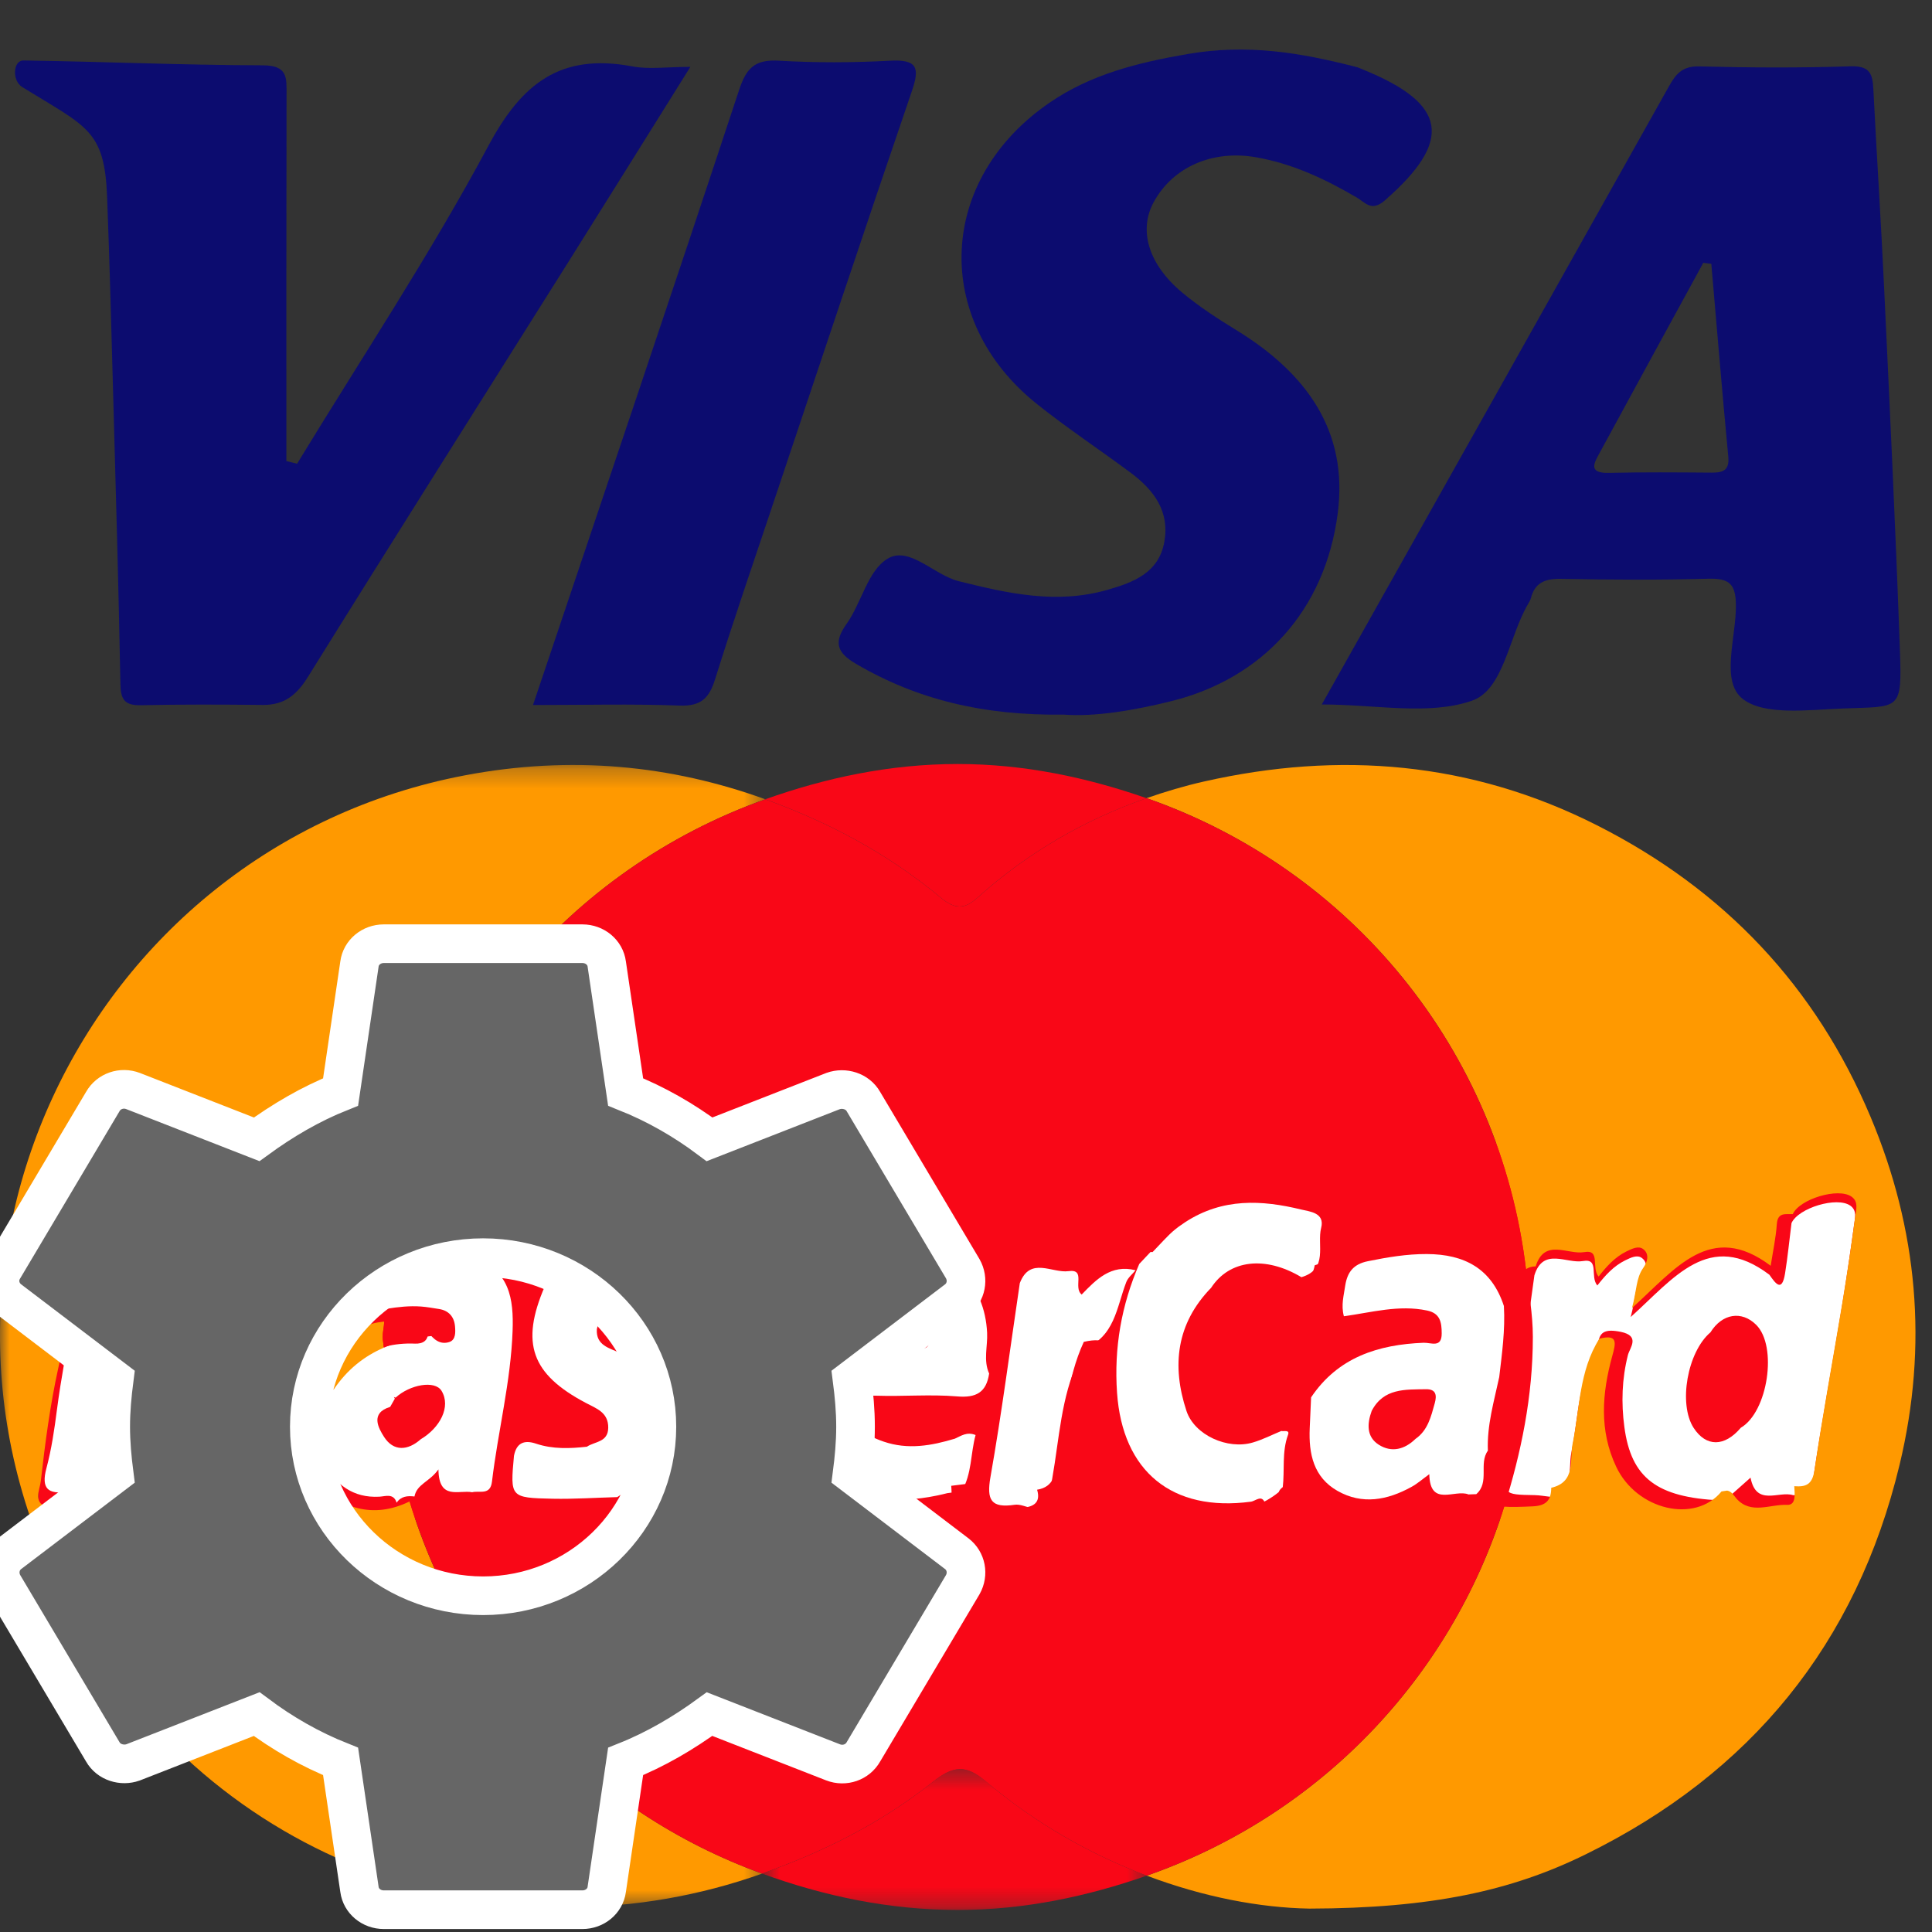 <?xml version="1.0" encoding="UTF-8"?>
<svg width="100px" height="100px" viewBox="0 0 100 100" version="1.1" xmlns="http://www.w3.org/2000/svg" xmlns:xlink="http://www.w3.org/1999/xlink">
    <rect x="0" y="0" width="100" height="100" fill="#333333" stroke="none"/>
    <defs>
        <polygon id="path-1" points="0 61.397 0 2.276 39.611 2.276 39.611 61.397"></polygon>
        <polygon id="path-3" points="22.516 7.692 2.602 7.692 2.602 0.403 22.516 0.403 22.516 7.692"></polygon>
    </defs>
    <g id="agregator" stroke="none" stroke-width="1" fill="none" fill-rule="evenodd">
        <g id="Artboard-4">
            <g id="Group">
                <g id="Page-1">
                    <polygon id="Fill-1" fill="#F90717" points="1.976 78.599 97.079 78.599 97.079 59.201 1.976 59.201"></polygon>
                    <g id="Group-46" transform="translate(0, 1.422)">
                        <path d="M88.577,12.233 C88.437,12.215 88.3,12.197 88.161,12.182 C86.369,15.467 84.569,18.749 82.787,22.036 C82.521,22.526 82.179,23.077 83.266,23.054 C85.04,23.013 86.816,23.028 88.587,23.041 C89.195,23.046 89.521,22.918 89.456,22.213 C89.14,18.887 88.866,15.559 88.577,12.233 M68.416,35.041 C74.527,24.167 80.463,13.608 86.387,3.041 C86.742,2.408 87.077,1.992 87.953,2.015 C90.561,2.082 93.177,2.095 95.784,2.01 C96.792,1.977 96.924,2.415 96.963,3.174 C97.137,6.605 97.361,10.031 97.521,13.462 C97.816,19.705 98.116,25.951 98.337,32.197 C98.453,35.418 98.366,35.131 95.34,35.251 C93.566,35.321 91.363,35.621 90.229,34.774 C89.016,33.869 89.879,31.559 89.85,29.867 C89.834,28.797 89.495,28.505 88.424,28.533 C85.879,28.603 83.329,28.587 80.784,28.541 C79.961,28.526 79.442,28.744 79.24,29.536 C79.208,29.651 79.14,29.759 79.077,29.867 C78.09,31.567 77.824,34.279 76.19,34.846 C73.956,35.623 71.213,35.041 68.416,35.041" id="Fill-2" fill="#0C0C6F"></path>
                        <path d="M15.378,22.58 C18.712,17.103 22.273,11.739 25.289,6.106 C26.997,2.921 28.994,1.308 32.736,2.016 C33.594,2.177 34.512,2.039 35.733,2.039 C33.615,5.429 31.607,8.652 29.589,11.867 C25.041,19.106 20.468,26.326 15.957,33.585 C15.378,34.521 14.747,35.075 13.602,35.065 C11.499,35.044 9.397,35.034 7.297,35.08 C6.441,35.101 6.249,34.772 6.233,33.998 C6.139,29.026 5.999,24.054 5.86,19.083 C5.765,15.644 5.676,12.206 5.544,8.767 C5.41,5.29 4.497,5.154 1.152,3.085 C0.607,2.749 0.678,1.701 1.215,1.708 C5.473,1.77 9.344,1.947 13.599,1.959 C14.904,1.962 14.831,2.606 14.831,3.452 C14.818,9.783 14.823,16.113 14.823,22.444 L15.378,22.58 Z" id="Fill-4" fill="#0C0C6F"></path>
                        <path d="M55.073,35.567 C50.915,35.623 47.465,34.795 44.286,32.926 C43.328,32.362 43.133,31.831 43.812,30.88 C44.597,29.777 44.912,28.108 45.947,27.493 C47.073,26.823 48.328,28.339 49.639,28.664 C52.181,29.298 54.683,29.859 57.302,29.113 C58.697,28.716 59.976,28.218 60.265,26.631 C60.552,25.054 59.733,23.949 58.526,23.049 C56.915,21.849 55.231,20.736 53.665,19.485 C48.215,15.128 48.52,7.854 54.344,3.88 C56.465,2.434 58.836,1.828 61.468,1.375 C64.578,0.836 67.326,1.308 70.186,2.041 C70.31,2.072 70.423,2.126 70.541,2.175 C74.928,3.954 75.223,5.854 71.673,8.957 C70.983,9.554 70.673,9.062 70.228,8.803 C68.591,7.846 66.904,7.044 64.983,6.713 C62.786,6.336 60.723,7.193 59.715,9.041 C58.92,10.5 59.441,12.272 61.212,13.739 C62.076,14.454 63.028,15.075 63.991,15.664 C67.599,17.875 69.797,20.869 69.241,25.146 C68.589,30.18 65.347,33.69 60.647,34.864 C58.662,35.359 56.67,35.685 55.073,35.567" id="Fill-6" fill="#0C0C6F"></path>
                        <path d="M27.588,35.07 C31.227,24.247 34.78,13.76 38.251,3.249 C38.625,2.119 39.046,1.644 40.319,1.719 C42.225,1.832 44.146,1.824 46.051,1.721 C47.483,1.642 47.614,2.078 47.201,3.285 C44.751,10.447 42.367,17.629 39.964,24.803 C38.969,27.773 37.951,30.737 37.017,33.724 C36.717,34.68 36.319,35.142 35.177,35.098 C32.719,35.006 30.254,35.07 27.588,35.07" id="Fill-8" fill="#0C0C6F"></path>
                        <path d="M90.104,72.478 C91.507,71.658 92.015,68.258 90.899,67.15 C90.147,66.402 89.136,66.568 88.533,67.54 C87.336,68.555 86.862,71.253 87.665,72.489 C88.31,73.478 89.26,73.476 90.104,72.478 M89.333,76.194 C89.233,76.209 89.139,76.222 89.041,76.237 C85.752,76.086 84.426,75.076 84.076,72.432 C83.91,71.186 83.949,69.955 84.26,68.717 C84.357,68.34 84.918,67.725 83.889,67.514 C83.078,67.353 82.712,67.491 82.715,68.332 C81.662,69.999 81.71,71.943 81.331,73.784 C81.162,74.599 81.518,75.75 80.226,76.05 C79.962,76.022 79.699,75.971 79.436,75.966 C77.757,75.937 77.799,75.948 78.06,74.219 C78.544,71.014 78.97,67.799 79.42,64.589 C79.878,63.117 81.086,63.999 81.931,63.85 C82.804,63.694 82.281,64.658 82.678,65.114 C83.086,64.594 83.52,64.107 84.12,63.814 C84.415,63.671 84.744,63.504 84.994,63.699 C85.328,63.963 85.194,64.376 84.986,64.668 C84.61,65.204 84.66,65.812 84.404,66.748 C86.652,64.725 88.47,62.209 91.583,64.558 C91.894,64.999 92.231,65.499 92.394,64.491 C92.533,63.627 92.618,62.753 92.728,61.884 C93.083,61.099 95.083,60.496 95.77,60.981 C96.133,61.235 96.01,61.637 95.968,61.966 C95.765,63.466 95.544,64.961 95.297,66.453 C94.818,69.35 94.278,72.237 93.849,75.14 C93.739,75.889 93.404,76.012 92.804,75.966 C92.057,75.737 90.902,76.568 90.607,75.061 C90.162,75.453 89.749,75.825 89.333,76.194" id="Fill-10" fill="#FFFFFF"></path>
                        <path d="M5.98,71.973 C5.569,72.891 5.593,73.909 5.333,74.86 C5.23,75.247 5.33,75.783 4.696,75.829 C4.293,75.814 3.885,75.745 3.493,75.796 C2.483,75.932 2.119,75.632 2.404,74.57 C2.667,73.583 2.817,72.56 2.948,71.542 C3.38,68.232 4.219,64.983 4.472,61.647 C4.714,61.091 5.048,60.757 5.743,60.811 C6.625,60.883 7.517,60.814 8.404,60.819 C8.796,60.822 9.235,60.768 9.333,61.324 L9.333,69.455 C9.467,69.463 9.598,69.47 9.727,69.478 C10.577,66.865 11.425,64.247 12.272,61.634 C12.496,61.086 12.841,60.801 13.493,60.842 C14.427,60.901 15.375,60.922 16.309,60.845 C17.451,60.75 17.491,61.268 17.343,62.198 C16.893,65.06 16.235,67.888 16.014,70.783 C15.635,72.337 15.269,73.891 15.469,75.509 C15.13,75.611 14.785,75.714 14.443,75.814 C14.041,75.804 13.627,75.737 13.233,75.796 C12.098,75.97 11.854,75.498 12.085,74.463 C12.367,73.196 12.559,71.909 12.754,70.624 C12.991,69.091 13.191,67.55 13.404,66.016 C13.306,65.998 13.206,65.983 13.106,65.965 C12.612,67.434 12.117,68.904 11.622,70.373 C11.083,71.814 10.559,73.263 10.004,74.696 C9.822,75.165 9.785,75.788 9.064,75.819 C7.606,76.065 7.312,75.365 7.362,74.034 C7.462,71.319 7.393,68.601 7.393,65.883 L6.917,65.86 C6.625,67.901 6.009,69.886 5.98,71.973" id="Fill-12" fill="#FFFFFF"></path>
                        <path d="M20.474,70.921 L20.387,70.885 L20.437,70.972 C20.358,71.113 20.277,71.254 20.195,71.398 C19.145,71.718 19.59,72.498 19.879,72.952 C20.366,73.713 21.106,73.672 21.782,73.07 C22.764,72.485 23.356,71.401 22.856,70.57 C22.514,70.003 21.214,70.242 20.474,70.921 M21.453,76.036 C21.093,75.993 20.758,76.021 20.529,76.357 C20.372,75.852 19.951,76.029 19.635,76.047 C18.258,76.121 17.377,75.411 16.735,74.295 C16.093,73.183 16.451,72.021 16.603,70.87 C17.782,69.165 19.279,68.029 21.482,68.124 C21.869,68.139 22.179,67.983 22.153,67.508 C22.424,67.898 22.777,68.201 23.261,68.039 C23.598,67.926 23.577,67.518 23.551,67.226 C23.508,66.736 23.227,66.408 22.716,66.331 C22.406,66.283 22.101,66.226 21.79,66.203 C20.595,66.116 19.44,66.472 18.295,66.585 L18.295,64.698 C18.579,63.662 19.574,63.816 20.285,63.611 C21.674,63.216 23.098,63.206 24.506,63.683 C26.385,64.316 26.59,65.816 26.532,67.457 C26.44,70.098 25.774,72.662 25.464,75.27 C25.377,75.995 24.822,75.718 24.437,75.816 C23.751,75.683 22.714,76.257 22.693,74.634 C22.227,75.288 21.577,75.388 21.453,76.036" id="Fill-14" fill="#FFFFFF"></path>
                        <path d="M47.151,68.329 C47.501,68.276 48.027,68.617 48.125,67.988 C48.214,67.399 48.148,66.776 47.546,66.46 C46.467,65.894 45.664,66.314 45.064,67.278 C44.414,68.117 44.675,68.442 45.672,68.376 C46.164,68.342 46.659,68.345 47.151,68.329 M49.775,75.768 C49.527,75.799 49.283,75.832 49.035,75.863 C48.864,75.904 48.691,75.95 48.517,75.983 C43.898,76.955 40.964,74.596 41.272,70.122 C41.343,69.065 41.577,68.017 41.735,66.965 C42.998,65.204 44.298,63.504 46.764,63.476 C49.312,63.447 50.967,65.032 51.093,67.565 C51.127,68.268 50.888,68.986 51.198,69.673 C51.051,70.645 50.533,70.942 49.533,70.855 C48.151,70.74 46.751,70.865 45.362,70.819 C44.296,70.781 44.038,71.153 44.569,72.071 C44.641,72.773 45.159,72.996 45.733,73.194 C46.991,73.627 48.209,73.409 49.427,73.042 C49.746,72.901 50.046,72.671 50.496,72.855 C50.23,73.819 50.312,74.863 49.775,75.768" id="Fill-16" fill="#FFFFFF"></path>
                        <path d="M58.968,64 C59.704,63.21 60.423,62.436 61.36,61.828 C63.286,60.582 65.299,60.682 67.36,61.185 C67.783,61.287 68.586,61.346 68.383,62.131 C68.154,63.015 68.773,64.267 67.36,64.685 C65.489,63.564 63.631,63.782 62.689,65.233 C60.886,67.085 60.639,69.272 61.412,71.61 C61.828,72.862 63.544,73.628 64.847,73.241 C65.352,73.095 65.828,72.849 66.318,72.646 C66.46,72.679 66.768,72.569 66.668,72.844 C66.341,73.738 66.502,74.667 66.394,75.572 C66.294,76.067 65.654,75.997 65.494,76.431 C65.331,75.892 65.004,76.269 64.747,76.305 C60.673,76.849 58.099,74.744 57.818,70.664 C57.657,68.344 58.044,66.126 58.968,64" id="Fill-18" fill="#FFFFFF"></path>
                        <path d="M30.893,67.375 C30.835,68.232 31.572,68.357 32.098,68.611 C33.179,69.137 34.072,69.819 34.511,70.978 C34.808,72.316 34.64,73.578 33.919,74.755 C33.382,75.373 32.598,75.616 31.948,76.068 C30.835,76.098 29.716,76.175 28.603,76.152 C26.406,76.104 26.406,76.083 26.603,73.932 C26.732,73.257 27.135,73.093 27.753,73.304 C28.611,73.591 29.493,73.557 30.377,73.46 C30.785,73.183 31.469,73.239 31.482,72.486 C31.495,71.675 30.861,71.481 30.319,71.191 C27.501,69.701 26.935,68.101 28.19,65.178 C29.948,63.239 32.227,63.437 34.503,63.657 C34.748,63.683 35.014,63.747 35.114,64.073 C35.329,64.763 34.572,66.365 33.874,66.647 C33.308,66.655 32.695,66.806 32.187,66.637 C31.369,66.36 31.058,66.665 30.893,67.375" id="Fill-20" fill="#FFFFFF"></path>
                        <path d="M40.308,74.424 C39.981,75.109 40.179,76.15 39.034,76.27 C38.676,76.296 38.321,76.347 37.963,76.355 C36.031,76.398 35.144,75.539 35.152,73.624 C35.155,73.178 35.194,72.727 35.268,72.286 C35.781,69.198 36.305,66.111 36.829,63.027 C36.731,61.955 37.489,62.05 38.147,62.111 C39.01,62.191 40.563,61.501 39.863,63.516 C39.802,63.688 39.858,63.86 40.052,63.955 C40.45,64.147 41.266,63.704 41.25,64.386 C41.231,65.232 41.368,66.201 40.652,66.916 C39.871,66.842 39.05,66.714 39.239,67.957 C38.987,69.255 38.658,70.545 38.497,71.857 C38.321,73.268 38.552,73.427 40.05,73.327 C40.639,73.575 40.2,74.063 40.308,74.424" id="Fill-22" fill="#FFFFFF"></path>
                        <path d="M55.817,68.983 C54.919,70.919 54.83,73.032 54.467,75.086 C54.343,75.781 54.296,76.491 53.398,76.637 C53.104,76.575 52.796,76.424 52.517,76.465 C51.301,76.645 51.054,76.227 51.267,75.024 C51.854,71.696 52.288,68.339 52.785,64.993 C53.317,63.601 54.459,64.488 55.304,64.373 C56.23,64.245 55.525,65.219 55.988,65.583 C56.725,64.819 57.509,63.998 58.775,64.327 C58.612,64.529 58.385,64.706 58.296,64.939 C57.791,66.242 57.706,67.798 56.072,68.396 C55.933,68.445 55.898,68.781 55.817,68.983" id="Fill-24" fill="#FFFFFF"></path>
                        <polygon id="Fill-26" fill="#FF9900" points="62.468 70.623 62.471 70.669 62.431 70.674 62.381 70.587"></polygon>
                        <path d="M96.821,56.39 C93.982,49.642 89.255,44.634 82.666,41.298 C76.124,37.985 69.313,37.447 62.318,39.029 C61.303,39.257 60.316,39.554 59.347,39.89 C69.882,43.562 77.624,52.893 78.984,64.272 C79.116,64.185 79.266,64.126 79.487,64.126 C79.942,62.652 81.15,63.536 81.995,63.388 C82.868,63.231 82.347,64.195 82.742,64.652 C83.153,64.131 83.587,63.644 84.184,63.352 C84.482,63.208 84.811,63.042 85.058,63.236 C85.395,63.498 85.261,63.913 85.053,64.206 C84.674,64.744 84.726,65.349 84.471,66.283 C86.718,64.259 88.537,61.747 91.65,64.095 C91.761,63.377 91.918,62.662 91.968,61.939 C92.011,61.311 92.424,61.436 92.792,61.421 C93.15,60.634 95.15,60.034 95.834,60.516 C96.2,60.772 96.076,61.175 96.032,61.503 C95.832,63.003 95.611,64.498 95.363,65.99 C94.884,68.888 94.345,71.775 93.916,74.677 C93.805,75.426 93.471,75.549 92.871,75.503 C92.892,75.893 92.984,76.493 92.495,76.47 C91.621,76.429 90.629,76.988 89.876,76.142 C89.729,75.975 89.639,75.777 89.397,75.731 C89.3,75.747 89.203,75.759 89.105,75.775 C87.729,77.452 84.718,76.742 83.655,74.498 C82.763,72.616 82.921,70.688 83.45,68.767 C83.642,68.08 83.747,67.621 82.782,67.87 C81.726,69.536 81.776,71.48 81.395,73.321 C81.229,74.136 81.582,75.288 80.292,75.585 C80.287,76.226 80.039,76.516 79.324,76.547 C78.676,76.577 78.211,76.59 77.858,76.562 C75.058,85.508 68.203,92.577 59.358,95.662 C62.308,96.775 65.216,97.321 67.771,97.367 C74.079,97.352 78.229,96.452 82.079,94.557 C90.603,90.367 96.092,83.68 98.324,74.385 C99.808,68.208 99.261,62.195 96.821,56.39" id="Fill-28" fill="#FF9900"></path>
                        <g id="Group-32" transform="translate(0, 35.897)">
                            <mask id="mask-2" fill="white">
                                <use xlink:href="#path-1"></use>
                            </mask>
                            <g id="Clip-31"></g>
                            <path d="M21.2,40.395 C19.287,41.326 17.65,40.751 16.169,39.323 C15.827,39.426 15.487,39.526 15.145,39.628 C15.292,40.426 14.998,40.728 14.156,40.756 C11.358,40.844 11.032,40.546 11.916,37.721 C12.29,36.521 12.25,35.369 12.319,34.187 C11.782,35.631 11.258,37.077 10.703,38.513 C10.521,38.977 10.484,39.603 9.763,39.633 C9.966,41.159 8.819,40.636 8.087,40.733 C7.198,40.854 6.984,40.428 6.945,39.585 C6.884,38.318 7.248,37.015 6.679,35.787 C6.271,36.708 6.29,37.721 6.034,38.674 C5.929,39.062 6.032,39.597 5.395,39.644 C5.053,40.692 4.113,41.044 2.603,40.738 C1.64,40.544 2.058,39.81 2.111,39.354 C2.334,37.385 2.59,35.421 3.019,33.479 C3.324,32.108 3.632,30.705 3.666,29.31 C3.698,28.131 4.195,27.087 4.271,25.944 C4.311,25.364 4.761,25.418 5.174,25.459 C5.413,24.905 5.745,24.572 6.442,24.628 C7.324,24.697 8.216,24.631 9.103,24.636 C9.495,24.636 9.934,24.582 10.034,25.138 C10.508,26.777 9.908,28.482 10.371,30.531 C10.916,28.882 11.4,27.603 11.75,26.285 C11.94,25.562 12.279,25.31 12.974,25.446 C13.195,24.9 13.54,24.615 14.192,24.654 C15.127,24.715 16.077,24.736 17.008,24.659 C18.153,24.564 18.19,25.082 18.045,26.013 C17.592,28.874 16.934,31.703 16.716,34.597 C16.9,34.6 17.084,34.603 17.271,34.605 C17.977,33.556 18.858,32.874 19.863,32.438 C19.858,32.249 19.806,32.072 19.806,31.882 C19.806,31.608 19.879,31.359 19.887,31.085 C19.469,31.128 19.056,31.21 18.65,31.456 C18.169,31.749 17.627,31.523 17.75,30.815 C17.898,29.985 17.616,28.823 19.045,28.795 C19.156,28.123 19.469,27.71 20.211,27.562 C20.221,27.559 20.232,27.559 20.242,27.556 C21.861,16.608 29.421,7.677 39.611,4.051 C34.75,2.29 29.574,1.764 24.048,2.815 C4.298,6.577 -6.431,28.818 4.153,46.851 C11.64,59.603 26.474,64.272 39.445,59.659 C30.671,56.479 23.911,49.351 21.2,40.395" id="Fill-30" fill="#FF9900" mask="url(#mask-2)"></path>
                        </g>
                        <path d="M50.555,45.075 C53.158,42.728 56.123,41.016 59.347,39.893 C56.271,38.821 53.016,38.123 49.571,38.123 C46.06,38.123 42.739,38.836 39.61,39.949 C42.792,41.103 45.866,42.687 48.718,45.059 C49.421,45.641 49.926,45.641 50.555,45.075" id="Fill-33" fill="#F90717"></path>
                        <g id="Group-37" transform="translate(36.842, 89.744)">
                            <mask id="mask-4" fill="white">
                                <use xlink:href="#path-3"></use>
                            </mask>
                            <g id="Clip-36"></g>
                            <path d="M11.463,1.049 C8.713,3.244 5.694,4.713 2.602,5.811 C5.776,6.965 9.158,7.693 12.729,7.693 C16.179,7.693 19.434,6.993 22.516,5.918 C19.681,4.849 16.805,3.259 14.158,1.018 C13.166,0.177 12.516,0.208 11.463,1.049" id="Fill-35" fill="#F90717" mask="url(#mask-4)"></path>
                        </g>
                        <path d="M78.632,64.896 C78.164,68.027 77.611,71.145 77.153,74.273 C76.896,76.037 76.877,76.489 77.859,76.563 C78.735,73.771 79.34,70.858 79.34,67.778 C79.34,66.578 79.124,65.437 78.985,64.273 C78.806,64.391 78.682,64.573 78.632,64.896" id="Fill-38" fill="#F90717"></path>
                        <path d="M22.02,66.957 C21.312,67.011 20.594,66.911 19.886,66.983 C19.881,67.255 19.807,67.506 19.807,67.778 C19.807,67.97 19.859,68.147 19.862,68.337 C20.841,67.914 21.936,67.724 23.102,67.678 C22.973,67.091 22.573,66.914 22.02,66.957" id="Fill-40" fill="#F90717"></path>
                        <path d="M77.859,76.563 C76.877,76.488 76.896,76.037 77.154,74.273 C77.612,71.145 78.164,68.027 78.633,64.896 C78.68,64.573 78.806,64.391 78.985,64.273 C77.622,52.893 69.88,43.56 59.346,39.891 C56.125,41.016 53.159,42.729 50.556,45.075 C49.927,45.639 49.419,45.642 48.719,45.06 C45.864,42.688 42.793,41.104 39.612,39.95 C29.419,43.575 21.862,52.504 20.243,63.455 C21.243,63.255 22.23,63.083 23.259,63.088 C25.212,63.093 26.619,63.842 27.251,65.775 C27.672,65.383 27.896,64.727 28.625,64.739 C30.38,62.801 32.662,62.996 34.938,63.219 C35.18,63.242 35.448,63.309 35.548,63.632 C35.762,64.327 35.006,65.929 34.309,66.209 C34.385,66.909 33.925,66.981 33.404,66.973 C32.712,66.963 32.019,66.947 31.325,66.937 C31.267,67.791 32.006,67.916 32.533,68.173 C33.614,68.698 34.504,69.378 34.946,70.537 C35.246,68.722 35.514,66.898 35.869,65.091 C35.98,64.522 36.069,63.957 36.059,63.383 C36.046,62.568 36.401,62.239 37.204,62.406 C37.106,61.337 37.864,61.432 38.522,61.493 C39.385,61.573 40.938,60.883 40.238,62.898 C40.18,63.07 40.233,63.242 40.427,63.337 C40.827,63.529 41.641,63.086 41.625,63.768 C41.606,64.614 41.746,65.583 41.027,66.298 C41.041,67.304 40.514,67.573 39.617,67.337 C39.362,68.637 39.033,69.927 38.872,71.239 C38.698,72.65 38.927,72.809 40.425,72.709 C40.296,70.724 40.327,68.765 41.375,66.97 C41.509,66.742 41.569,66.457 41.933,66.583 C43.196,64.827 44.496,63.127 46.962,63.098 C49.509,63.068 51.164,64.652 51.291,67.186 C51.325,67.888 51.088,68.606 51.396,69.293 C51.564,67.924 51.73,66.552 51.901,65.181 C51.985,64.496 52.225,63.957 53.067,64.042 C53.598,62.65 54.741,63.537 55.588,63.422 C56.514,63.296 55.806,64.268 56.269,64.634 C57.006,63.87 57.791,63.047 59.056,63.375 C59.256,63.378 59.459,63.381 59.659,63.383 C60.398,62.598 61.114,61.822 62.051,61.216 C63.977,59.965 65.991,60.065 68.051,60.57 C68.475,60.673 69.277,60.729 69.075,61.516 C68.846,62.401 69.464,63.655 68.051,64.068 C67.917,64.773 67.569,64.96 66.846,64.737 C65.719,64.386 64.548,64.234 63.38,64.622 C61.577,66.468 61.33,68.655 62.104,70.993 C62.519,72.247 64.235,73.011 65.538,72.629 C66.043,72.478 66.519,72.234 67.009,72.032 C67.18,71.46 67.191,70.788 67.927,70.573 C69.106,68.868 70.604,67.732 72.806,67.827 C73.196,67.842 73.504,67.686 73.477,67.211 C72.167,66.542 70.822,66.783 69.506,67.139 C68.719,67.352 68.341,67.193 68.593,66.373 C68.812,65.67 68.533,64.663 69.622,64.401 C69.906,63.365 70.901,63.516 71.609,63.314 C72.998,62.919 74.422,62.909 75.83,63.383 C77.709,64.016 77.917,65.516 77.859,67.16 C77.764,69.798 77.098,72.363 76.788,74.973 C76.701,75.696 76.148,75.422 75.764,75.519 C75.759,75.929 75.972,76.537 75.272,76.496 C74.401,76.442 73.288,77.024 72.777,75.739 C72.417,75.693 72.083,75.724 71.854,76.06 C70.298,77.188 68.48,76.768 67.085,74.957 C66.985,75.45 66.346,75.381 66.185,75.811 C64.572,77.129 62.722,76.819 61.014,76.288 C58.859,75.616 57.814,73.86 57.567,71.66 C57.48,70.911 57.391,70.127 57.514,69.393 C57.73,68.134 57.269,67.763 56.098,68.032 C55.204,69.968 55.112,72.083 54.748,74.134 C54.625,74.832 54.577,75.539 53.68,75.686 C53.88,76.347 53.498,76.57 52.946,76.616 C52.554,76.652 52.148,76.583 51.762,76.642 C50.746,76.796 50.101,76.475 49.969,75.391 C49.725,75.422 49.48,75.452 49.235,75.483 C49.267,75.932 49.322,76.539 48.767,76.56 C46.546,76.634 44.272,77.152 42.201,75.75 C41.454,75.239 41.101,74.522 40.683,73.806 C40.359,74.488 40.554,75.532 39.412,75.652 C39.575,76.027 39.535,76.347 39.141,76.552 C37.185,77.565 34.783,76.439 34.351,74.316 C33.817,74.932 33.03,75.178 32.383,75.629 C32.422,76.257 31.927,76.545 31.496,76.573 C29.822,76.67 28.146,76.873 26.469,76.419 C25.877,76.257 25.759,76.014 25.822,75.514 C25.688,75.522 25.554,75.527 25.419,75.534 C25.554,76.347 25.212,76.734 24.385,76.629 C23.614,76.529 22.756,76.927 22.091,76.219 C21.909,76.027 21.683,76.075 21.475,76.191 C21.38,76.245 21.293,76.247 21.201,76.293 C23.912,85.25 30.672,92.378 39.443,95.555 C42.535,94.457 45.556,92.988 48.306,90.793 C49.359,89.952 50.009,89.922 50.998,90.763 C53.648,93.004 56.525,94.593 59.356,95.663 C68.201,92.578 75.059,85.509 77.859,76.563" id="Fill-42" fill="#F90717"></path>
                        <path d="M70.999,71.605 C70.759,72.266 70.72,72.946 71.367,73.358 C72.025,73.776 72.701,73.605 73.264,73.056 C73.907,72.61 74.07,71.899 74.262,71.21 C74.372,70.812 74.346,70.476 73.809,70.484 C72.733,70.502 71.614,70.425 70.999,71.605 M76.412,75.915 C76.278,75.92 76.143,75.928 76.009,75.93 C75.304,75.641 74.017,76.615 73.98,74.882 C73.617,75.146 73.351,75.382 73.046,75.546 C71.809,76.225 70.512,76.476 69.228,75.746 C67.988,75.041 67.733,73.825 67.791,72.507 C67.814,71.974 67.838,71.438 67.862,70.905 C69.254,68.83 71.336,68.171 73.691,68.079 C74.083,68.069 74.63,68.364 74.622,67.587 C74.62,67.028 74.549,66.551 73.862,66.41 C72.404,66.102 70.993,66.51 69.559,66.707 C69.401,66.123 69.562,65.607 69.633,65.092 C69.746,64.417 70.059,64.007 70.801,63.858 C71.812,63.653 72.809,63.484 73.849,63.487 C75.801,63.494 77.209,64.241 77.841,66.176 C77.914,67.415 77.743,68.638 77.599,69.858 C77.33,71.115 76.959,72.358 77.012,73.666 C76.525,74.338 77.117,75.297 76.412,75.915" id="Fill-44" fill="#FFFFFF"></path>
                    </g>
                </g>
                <path d="M44.102,76.296 C44.205,75.496 44.282,74.696 44.282,73.846 C44.282,72.996 44.205,72.196 44.102,71.396 L49.525,67.271 C50.013,66.896 50.142,66.221 49.833,65.671 L44.693,57.021 C44.384,56.471 43.691,56.271 43.125,56.471 L36.725,58.971 C35.389,57.971 33.95,57.146 32.382,56.521 L31.405,49.896 C31.328,49.296 30.788,48.846 30.146,48.846 L19.865,48.846 C19.223,48.846 18.683,49.296 18.606,49.896 L17.629,56.521 C16.062,57.146 14.622,57.996 13.286,58.971 L6.886,56.471 C6.295,56.246 5.627,56.471 5.318,57.021 L0.178,65.671 C-0.156,66.221 -0.002,66.896 0.487,67.271 L5.91,71.396 C5.807,72.196 5.73,73.021 5.73,73.846 C5.73,74.671 5.807,75.496 5.91,76.296 L0.487,80.421 C-0.002,80.796 -0.13,81.471 0.178,82.021 L5.318,90.671 C5.627,91.221 6.321,91.421 6.886,91.221 L13.286,88.721 C14.622,89.721 16.062,90.546 17.629,91.171 L18.606,97.796 C18.683,98.396 19.223,98.846 19.865,98.846 L30.146,98.846 C30.788,98.846 31.328,98.396 31.405,97.796 L32.382,91.171 C33.95,90.546 35.389,89.696 36.725,88.721 L43.125,91.221 C43.716,91.446 44.384,91.221 44.693,90.671 L49.833,82.021 C50.142,81.471 50.013,80.796 49.525,80.421 L44.102,76.296 Z M25.006,82.596 C20.045,82.596 16.01,78.671 16.01,73.846 C16.01,69.021 20.045,65.096 25.006,65.096 C29.966,65.096 34.001,69.021 34.001,73.846 C34.001,78.671 29.966,82.596 25.006,82.596 Z" id="Shape-Copy" stroke="#FFFFFF" stroke-width="2" fill="#666666" fill-rule="nonzero"></path>
            </g>
        </g>
    </g>
</svg>
